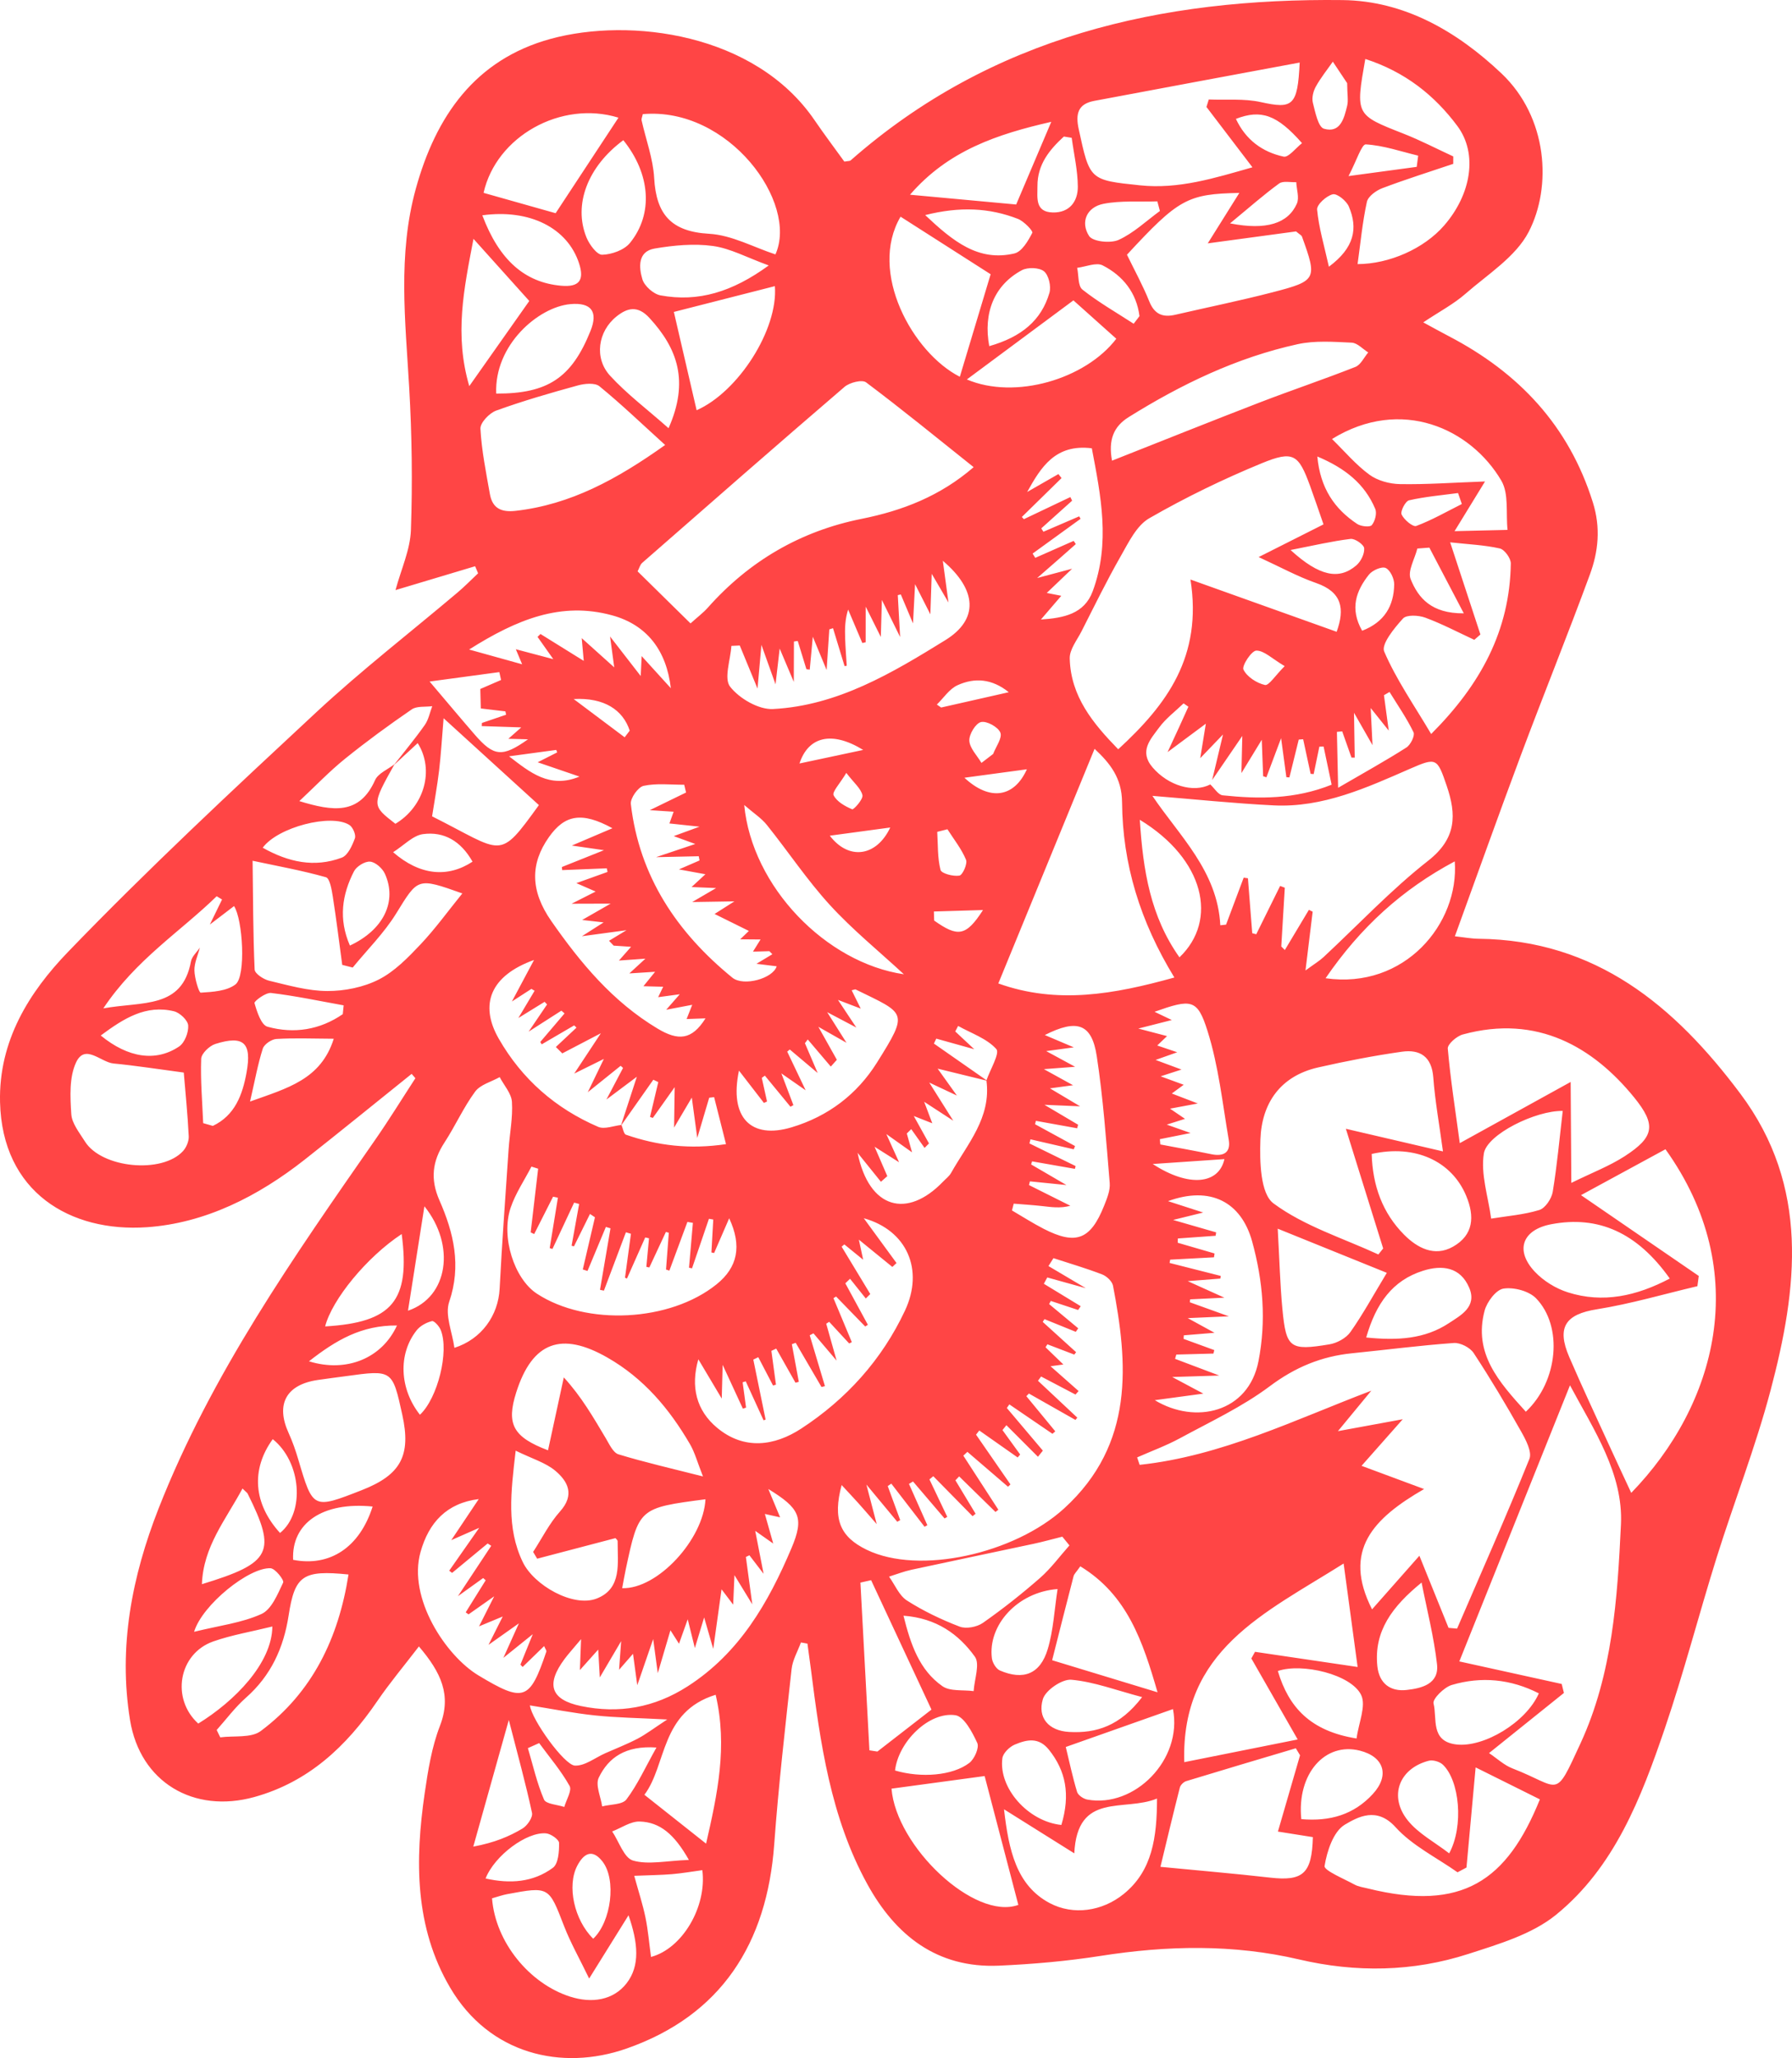 <?xml version="1.0" encoding="utf-8"?>
<!-- Generator: Adobe Illustrator 17.0.0, SVG Export Plug-In . SVG Version: 6.00 Build 0)  -->
<!DOCTYPE svg PUBLIC "-//W3C//DTD SVG 1.1//EN" "http://www.w3.org/Graphics/SVG/1.1/DTD/svg11.dtd">
<svg version="1.1" id="图层_1" xmlns="http://www.w3.org/2000/svg" xmlns:xlink="http://www.w3.org/1999/xlink" x="0px" y="0px"
	 width="218.434px" height="250.773px" viewBox="0 0 218.434 250.773" enable-background="new 0 0 218.434 250.773"
	 xml:space="preserve">
<path fill="#FF4545" d="M50.177,130.849c-4.345,3.487-8.666,7.005-13.042,10.452c-5.668,4.464-12.125,7.742-19.228,8.233
	c-9.334,0.646-17.644-4.261-17.902-15.245c-0.175-7.482,3.558-13.396,8.277-18.291c9.722-10.085,19.992-19.655,30.259-29.199
	c5.519-5.13,11.502-9.759,17.263-14.63c0.86-0.728,1.65-1.54,2.473-2.314c-0.121-0.287-0.242-0.573-0.361-0.86
	c-3.193,0.956-6.386,1.913-9.706,2.907c0.685-2.541,1.793-4.911,1.878-7.318c0.201-5.775,0.123-11.578-0.209-17.349
	c-0.467-8.115-1.412-16.205,0.804-24.231c2.443-8.851,7.23-15.749,16.438-18.268C76.79,2.09,92.046,4.033,99.29,14.645
	c1.187,1.738,2.457,3.418,3.63,5.046c0.416-0.077,0.656-0.048,0.776-0.154C120.881,4.432,141.547-0.248,163.657,0.01
	c7.497,0.087,13.915,3.787,19.354,8.929c5.66,5.352,6.18,13.809,3.329,19.311c-1.577,3.044-4.999,5.176-7.727,7.563
	c-1.416,1.239-3.129,2.136-5.128,3.467c1.334,0.722,2.227,1.221,3.133,1.693c8.515,4.44,14.619,10.9,17.545,20.251
	c0.966,3.09,0.67,5.968-0.367,8.789c-2.7,7.345-5.638,14.602-8.383,21.931c-2.707,7.229-5.294,14.505-8.072,22.142
	c1.107,0.119,2.007,0.292,2.909,0.302c14.271,0.155,23.865,8.153,31.894,18.882c8.473,11.324,6.972,23.699,3.683,36.123
	c-1.828,6.907-4.451,13.601-6.59,20.429c-2.166,6.917-3.979,13.952-6.313,20.809c-2.873,8.434-6.12,16.888-13.257,22.686
	c-2.93,2.38-6.976,3.567-10.686,4.767c-6.757,2.183-13.69,2.294-20.624,0.672c-8.034-1.879-16.081-1.705-24.189-0.435
	c-4.1,0.642-8.261,1.009-12.408,1.191c-7.537,0.331-12.608-3.685-16.048-9.95c-4.472-8.144-5.725-17.189-6.876-26.233
	c-0.131-1.02-0.275-2.039-0.414-3.057c-0.264-0.047-0.527-0.095-0.792-0.142c-0.393,1.08-1.018,2.134-1.14,3.244
	c-0.778,7.107-1.597,14.216-2.117,21.345c-0.877,12.085-6.458,20.87-18.031,24.904c-7.855,2.739-16.689,0.704-21.471-7.429
	c-4.339-7.376-4.294-15.532-3.101-23.711c0.403-2.768,0.856-5.605,1.857-8.191c1.445-3.739,0.139-6.507-2.565-9.675
	c-1.769,2.309-3.536,4.411-5.078,6.667c-3.761,5.507-8.382,9.852-14.988,11.681c-7.385,2.046-13.909-1.799-15.143-9.367
	c-1.451-8.895,0.224-17.509,3.485-25.81c6.425-16.356,16.451-30.611,26.396-44.909c1.705-2.451,3.271-4.998,4.9-7.501
	C50.48,131.202,50.328,131.025,50.177,130.849z M25.578,112.655c0.496-1.018,0.992-2.036,1.488-3.054
	c-0.217-0.132-0.436-0.264-0.654-0.396c-4.438,4.326-9.832,7.695-13.818,13.664c4.828-0.873,9.598,0.092,10.682-5.716
	c0.114-0.609,0.713-1.128,1.087-1.688c-0.241,0.931-0.686,1.865-0.665,2.79c0.022,0.95,0.552,2.713,0.77,2.699
	c1.452-0.092,3.173-0.185,4.241-1.01c1.292-0.999,0.893-7.893-0.18-9.54C27.543,111.155,26.56,111.905,25.578,112.655z
	 M147.754,95.047c0.398-1.671,0.797-3.343,1.323-5.553c-1.096,1.14-1.758,1.829-2.776,2.89c0.264-1.625,0.434-2.661,0.684-4.203
	c-1.657,1.231-2.831,2.102-4.663,3.462c0.721-1.558,1.084-2.336,1.441-3.116c0.368-0.804,0.73-1.61,1.095-2.416
	c-0.195-0.134-0.391-0.269-0.587-0.405c-1.004,0.97-2.16,1.828-2.975,2.938c-1.036,1.414-2.492,2.887-0.805,4.86
	c1.883,2.202,4.958,3.151,7.036,2.079c0.503,0.46,0.969,1.269,1.513,1.325c4.407,0.461,8.801,0.501,13.279-1.296
	c-0.338-1.606-0.659-3.127-0.98-4.648c-0.172,0.005-0.345,0.01-0.517,0.014c-0.231,1.114-0.462,2.227-0.692,3.34
	c-0.124-0.008-0.249-0.016-0.372-0.025c-0.304-1.406-0.607-2.812-0.911-4.219c-0.179,0.014-0.357,0.027-0.537,0.041
	c-0.378,1.537-0.759,3.073-1.138,4.608c-0.123-0.007-0.247-0.014-0.37-0.021c-0.179-1.321-0.358-2.643-0.644-4.755
	c-0.8,2.123-1.295,3.444-1.793,4.766c-0.132-0.045-0.265-0.09-0.396-0.135c-0.047-1.231-0.093-2.462-0.167-4.438
	c-1.007,1.65-1.572,2.576-2.479,4.061c0.04-1.7,0.063-2.737,0.106-4.527C149.912,91.897,148.834,93.472,147.754,95.047z
	 M47.988,93.248c1.271-1.629,2.596-3.219,3.786-4.905c0.463-0.654,0.62-1.525,0.915-2.297c-0.844,0.116-1.873-0.038-2.502,0.393
	c-2.787,1.909-5.52,3.908-8.149,6.029c-1.875,1.513-3.55,3.273-5.551,5.145c4.101,1.252,7.327,1.707,9.23-2.552
	c0.373-0.836,1.562-1.308,2.374-1.948c-2.797,5.012-2.797,5.012,0.106,7.264c3.493-2.087,4.799-6.53,2.719-9.832
	C49.92,91.463,48.954,92.355,47.988,93.248z M120.336,131.69c-1.868-0.456-3.733-0.913-6.042-1.477
	c0.883,1.234,1.445,2.02,2.344,3.276c-1.312-0.617-2.038-0.957-3.371-1.584c1.08,1.715,1.799,2.857,2.93,4.652
	c-1.468-0.955-2.256-1.468-3.548-2.308c0.446,1.18,0.688,1.819,0.991,2.621c-0.765-0.301-1.295-0.511-2.257-0.889
	c0.785,1.415,1.319,2.379,1.855,3.344c-0.18,0.182-0.359,0.363-0.539,0.545c-0.541-0.763-1.083-1.524-1.625-2.287
	c-0.18,0.176-0.359,0.353-0.539,0.53c0.188,0.679,0.377,1.357,0.637,2.295c-1.014-0.719-1.768-1.255-3.135-2.226
	c0.675,1.492,1.046,2.312,1.555,3.438c-1.063-0.674-1.765-1.118-2.987-1.891c0.679,1.566,1.116,2.573,1.552,3.581
	c-0.259,0.229-0.518,0.459-0.777,0.688c-0.949-1.177-1.898-2.355-2.847-3.532c1.398,6.854,6.04,8.069,10.416,3.519
	c0.336-0.349,0.751-0.655,0.981-1.064c1.994-3.542,4.919-6.735,4.309-11.275c0.452-1.316,1.662-3.312,1.209-3.818
	c-1.158-1.293-3.057-1.923-4.658-2.818c-0.118,0.224-0.234,0.448-0.351,0.671c0.621,0.58,1.242,1.16,2.318,2.167
	c-1.987-0.555-3.31-0.924-4.633-1.294c-0.094,0.202-0.189,0.403-0.284,0.604C116.005,128.669,118.171,130.18,120.336,131.69z
	 M75.753,137.072c0.179,0.411,0.265,1.093,0.552,1.192c3.841,1.329,7.769,1.808,12.191,1.146c-0.527-2.083-0.988-3.904-1.449-5.725
	c-0.2,0.022-0.4,0.045-0.599,0.068c-0.426,1.436-0.853,2.873-1.456,4.904c-0.256-1.895-0.427-3.15-0.666-4.919
	c-0.784,1.33-1.32,2.237-2.159,3.657c0.025-1.807,0.043-2.996,0.071-4.927c-1.18,1.663-1.921,2.706-2.662,3.75
	c-0.114-0.04-0.229-0.081-0.342-0.121c0.335-1.415,0.671-2.83,1.006-4.245c-0.201-0.096-0.402-0.192-0.604-0.289
	c-1.319,1.874-2.637,3.747-3.956,5.62c0.607-1.868,1.217-3.735,1.948-5.983c-1.197,0.896-2.123,1.589-3.708,2.775
	c0.935-1.776,1.479-2.813,2.025-3.85c-0.098-0.086-0.195-0.173-0.291-0.259c-1.12,0.9-2.239,1.799-4.008,3.221
	c0.839-1.735,1.302-2.693,1.962-4.058c-1.321,0.653-2.17,1.073-3.612,1.785c1.197-1.812,2.008-3.04,3.247-4.915
	c-2.029,1.059-3.367,1.756-4.703,2.454c-0.263-0.259-0.524-0.519-0.785-0.778c0.838-0.787,1.678-1.574,2.517-2.361
	c-0.095-0.09-0.19-0.182-0.285-0.271c-1.319,0.769-2.637,1.539-3.955,2.308c-0.059-0.096-0.117-0.192-0.176-0.288
	c0.986-1.159,1.972-2.318,2.959-3.478c-0.128-0.112-0.257-0.225-0.385-0.338c-1.102,0.705-2.202,1.41-3.994,2.557
	c1.051-1.55,1.649-2.432,2.247-3.313c-0.1-0.107-0.198-0.215-0.299-0.322c-0.96,0.592-1.92,1.185-3.202,1.977
	c0.812-1.36,1.398-2.343,1.984-3.325c-0.13-0.075-0.26-0.151-0.391-0.227c-0.592,0.383-1.184,0.765-2.378,1.536
	c1.056-1.981,1.776-3.331,2.699-5.061c-5.305,1.906-6.701,5.406-4.306,9.585c2.835,4.943,6.927,8.512,12.127,10.752
	C73.689,137.635,74.8,137.171,75.753,137.072z M138.611,177.58c0.101,0.302,0.203,0.605,0.305,0.908
	c9.973-1.072,18.894-5.487,28.236-9.035c-1.18,1.43-2.36,2.86-4.067,4.929c2.934-0.539,5.089-0.935,7.902-1.451
	c-1.943,2.196-3.431,3.877-5.022,5.676c2.427,0.901,4.59,1.704,7.622,2.829c-6.186,3.573-9.996,7.461-6.342,14.66
	c1.953-2.21,3.751-4.246,5.77-6.531c1.244,3.078,2.4,5.932,3.554,8.785c0.347,0.031,0.693,0.062,1.04,0.092
	c2.969-6.879,6.012-13.729,8.814-20.675c0.343-0.847-0.428-2.318-0.995-3.323c-1.836-3.252-3.749-6.467-5.802-9.585
	c-0.441-0.67-1.624-1.275-2.415-1.218c-4.143,0.296-8.267,0.837-12.4,1.251c-3.742,0.374-6.951,1.708-10.037,4.02
	c-3.356,2.514-7.249,4.326-10.962,6.342C142.147,176.156,140.349,176.812,138.611,177.58z M145.111,70.616
	c6.512,2.326,12.146,4.339,17.818,6.366c1.023-2.818,0.65-4.851-2.502-5.943c-2.228-0.771-4.321-1.93-7.007-3.16
	c2.96-1.491,5.394-2.717,7.907-3.984c-0.619-1.775-1.105-3.231-1.632-4.673c-1.405-3.852-2.028-4.362-5.882-2.78
	c-4.705,1.933-9.318,4.173-13.726,6.708c-1.549,0.891-2.526,2.956-3.49,4.642c-1.702,2.98-3.21,6.075-4.768,9.137
	c-0.549,1.077-1.462,2.209-1.435,3.298c0.113,4.635,2.84,7.922,5.909,11.072C142.243,85.841,146.585,80.009,145.111,70.616z
	 M181.504,213.61c0.99,0.662,1.836,1.472,2.843,1.862c5.988,2.317,5.079,3.953,8.315-3.065c3.893-8.443,4.492-17.615,4.921-26.653
	c0.293-6.193-3.281-11.488-6.211-16.957c-4.598,11.464-9.056,22.584-13.489,33.643c4.164,0.917,8.321,1.832,12.479,2.747
	c0.09,0.365,0.18,0.729,0.27,1.094C187.679,208.653,184.726,211.024,181.504,213.61z M118.682,56.922
	c-4.486-3.577-8.731-7.046-13.113-10.333c-0.487-0.366-2.005,0.018-2.622,0.547c-8.271,7.095-16.471,14.276-24.672,21.452
	c-0.254,0.223-0.347,0.63-0.556,1.03c2.179,2.142,4.28,4.208,6.452,6.342c0.843-0.762,1.544-1.284,2.113-1.924
	c5.046-5.682,11.301-9.326,18.726-10.813C110.021,62.22,114.608,60.446,118.682,56.922z M156.18,115.326
	c0.145,0.144,0.29,0.288,0.435,0.431c0.978-1.631,1.953-3.264,2.931-4.896c0.152,0.075,0.307,0.151,0.459,0.227
	c-0.266,2.187-0.534,4.374-0.874,7.162c1.132-0.83,1.711-1.172,2.191-1.62c4.241-3.941,8.231-8.2,12.772-11.76
	c3.46-2.713,3.455-5.593,2.246-9.135c-1.146-3.357-1.241-3.472-4.435-2.076c-5.333,2.33-10.655,4.77-16.652,4.475
	c-4.85-0.239-9.688-0.75-14.782-1.16c3.243,4.836,7.946,9.153,8.276,15.771c0.233-0.026,0.467-0.052,0.701-0.079
	c0.716-1.909,1.433-3.818,2.15-5.726c0.172,0.025,0.345,0.051,0.517,0.077c0.174,2.23,0.349,4.461,0.524,6.692
	c0.162,0.043,0.325,0.086,0.489,0.128c0.971-1.963,1.941-3.925,2.911-5.888c0.19,0.072,0.379,0.145,0.569,0.216
	C156.467,110.553,156.324,112.939,156.18,115.326z M124.351,177.228c-0.101,0.121-0.202,0.242-0.303,0.362
	c-1.56-1.095-3.118-2.191-4.678-3.287c-0.132,0.169-0.264,0.337-0.396,0.507c1.398,2.02,2.797,4.042,4.194,6.062
	c-0.099,0.095-0.198,0.188-0.298,0.283c-1.65-1.417-3.3-2.834-4.95-4.25c-0.166,0.154-0.331,0.308-0.496,0.462
	c1.423,2.196,2.845,4.393,4.268,6.589c-0.116,0.092-0.232,0.183-0.348,0.274c-1.476-1.445-2.952-2.89-4.43-4.334
	c-0.152,0.159-0.303,0.318-0.455,0.477c0.82,1.358,1.641,2.716,2.46,4.075c-0.123,0.098-0.246,0.197-0.369,0.295
	c-1.596-1.623-3.192-3.247-4.789-4.871c-0.156,0.129-0.312,0.259-0.468,0.388c0.725,1.523,1.448,3.045,2.173,4.567
	c-0.11,0.065-0.219,0.129-0.329,0.195c-1.282-1.502-2.564-3.005-3.846-4.507c-0.165,0.098-0.329,0.197-0.493,0.295
	c0.747,1.678,1.494,3.356,2.241,5.035c-0.114,0.062-0.228,0.124-0.343,0.185c-1.349-1.75-2.701-3.501-4.05-5.251
	c-0.147,0.097-0.293,0.196-0.438,0.294c0.506,1.383,1.014,2.767,1.521,4.151c-0.119,0.066-0.238,0.133-0.357,0.199
	c-1.075-1.294-2.148-2.588-3.765-4.533c0.498,1.905,0.779,2.983,1.259,4.821c-1.123-1.283-1.681-1.938-2.257-2.576
	c-0.622-0.689-1.26-1.365-2.018-2.184c-1.112,4.138-0.207,6.305,3.059,7.887c6.397,3.1,18.002,0.489,24.068-5.046
	c8.621-7.865,7.755-17.718,5.952-27.126c-0.103-0.536-0.77-1.166-1.319-1.378c-1.947-0.749-3.957-1.335-5.942-1.984
	c-0.202,0.321-0.404,0.642-0.608,0.963c1.303,0.77,2.604,1.54,4.554,2.695c-2.087-0.581-3.393-0.944-4.698-1.307
	c-0.14,0.257-0.279,0.513-0.419,0.77c1.498,0.911,2.996,1.822,4.495,2.733c-0.105,0.154-0.21,0.308-0.316,0.462
	c-1.11-0.368-2.221-0.735-3.332-1.103c-0.066,0.128-0.135,0.255-0.201,0.384c1.182,0.983,2.363,1.967,3.544,2.951
	c-0.098,0.143-0.196,0.286-0.295,0.429c-1.271-0.516-2.545-1.031-3.816-1.547c-0.072,0.112-0.145,0.224-0.217,0.336
	c1.357,1.231,2.715,2.462,4.072,3.693c-0.074,0.097-0.149,0.193-0.225,0.29c-1.093-0.418-2.186-0.835-3.278-1.253
	c-0.074,0.122-0.149,0.243-0.223,0.364c0.67,0.646,1.339,1.293,2.172,2.097c-0.615,0.083-1.003,0.136-1.565,0.212
	c1.194,1.056,2.308,2.04,3.422,3.023c-0.128,0.143-0.255,0.285-0.382,0.427c-1.396-0.732-2.793-1.465-4.19-2.198
	c-0.126,0.173-0.254,0.346-0.381,0.519c1.599,1.497,3.196,2.996,4.796,4.495c-0.077,0.092-0.154,0.184-0.232,0.276
	c-1.889-1.072-3.778-2.143-5.668-3.214c-0.105,0.107-0.209,0.214-0.313,0.321c1.175,1.428,2.353,2.857,3.528,4.285
	c-0.115,0.099-0.231,0.199-0.347,0.298c-1.752-1.195-3.502-2.39-5.253-3.583c-0.102,0.146-0.203,0.294-0.306,0.44
	c1.463,1.731,2.927,3.462,4.391,5.194c-0.198,0.25-0.397,0.5-0.598,0.749c-1.282-1.283-2.563-2.566-3.847-3.849
	c-0.159,0.199-0.318,0.398-0.478,0.597C122.916,175.245,123.633,176.237,124.351,177.228z M203.01,140.034
	c-3.567,1.937-7.003,3.804-10.296,5.592c4.861,3.334,9.608,6.59,14.355,9.846c-0.056,0.416-0.11,0.831-0.166,1.247
	c-4.084,0.962-8.132,2.156-12.263,2.816c-3.787,0.605-4.935,2.162-3.36,5.811c1.605,3.723,3.333,7.393,5.017,11.082
	c0.815,1.789,1.655,3.567,2.541,5.475C209.178,171.251,213.739,155.021,203.01,140.034z M133.422,91.243
	c-3.919,9.55-7.789,18.981-11.732,28.588c7.178,2.572,14.113,1.32,21.458-0.724c-4.194-6.853-6.315-13.855-6.375-21.339
	C136.751,94.765,135.283,92.982,133.422,91.243z M175.889,140.296c-0.444-3.282-0.966-6.135-1.179-9.011
	c-0.19-2.557-1.634-3.448-3.828-3.136c-3.426,0.485-6.834,1.149-10.209,1.915c-4.606,1.046-6.881,4.353-7.036,8.777
	c-0.095,2.659-0.017,6.597,1.592,7.788c3.745,2.773,8.463,4.232,12.786,6.224c0.195-0.244,0.391-0.488,0.586-0.731
	c-1.443-4.631-2.888-9.262-4.548-14.582C168.353,138.541,171.964,139.382,175.889,140.296z M191.535,144.133
	c2.543-1.251,4.653-2.051,6.506-3.251c3.6-2.331,3.891-3.798,1.139-7.179c-4.939-6.064-11.77-10.152-20.884-7.652
	c-0.741,0.203-1.867,1.188-1.82,1.721c0.334,3.792,0.929,7.561,1.464,11.517c4.467-2.464,8.688-4.794,13.515-7.456
	C191.483,136.178,191.504,139.688,191.535,144.133z M158.423,7.622c-8.604,1.602-16.833,3.126-25.059,4.674
	c-1.978,0.373-2.277,1.587-1.876,3.433c1.352,6.215,1.302,6.212,7.489,6.854c4.7,0.488,9.042-0.873,13.688-2.198
	c-2.047-2.686-3.827-5.02-5.606-7.354c0.095-0.303,0.189-0.606,0.284-0.909c2.114,0.085,4.297-0.132,6.33,0.317
	C157.568,13.298,158.177,12.949,158.423,7.622z M81.076,54.221c-2.851-2.586-5.34-4.975-8.004-7.152
	c-0.554-0.453-1.814-0.331-2.646-0.102c-3.346,0.919-6.687,1.884-9.945,3.064c-0.834,0.302-1.958,1.486-1.919,2.208
	c0.144,2.664,0.685,5.31,1.151,7.95c0.308,1.748,1.382,2.258,3.157,2.055C69.527,61.481,75.148,58.438,81.076,54.221z
	 M144.353,214.716c4.49-0.898,8.961-1.792,13.828-2.766c-1.998-3.491-3.824-6.682-5.65-9.872c0.148-0.269,0.299-0.539,0.447-0.808
	c4.027,0.595,8.056,1.19,12.508,1.848c-0.527-3.894-1.062-7.84-1.706-12.607C154.09,196.621,143.952,201.03,144.353,214.716z
	 M85.123,165.626c-0.962,3.351-0.244,6.24,2.29,8.348c3.305,2.749,7.004,2.216,10.244,0.102c5.498-3.587,9.834-8.376,12.653-14.379
	c2.34-4.987,0.245-9.787-5.02-11.257c1.407,1.925,2.699,3.691,3.99,5.457c-0.169,0.159-0.339,0.318-0.508,0.477
	c-1.312-1.069-2.624-2.138-4.082-3.325c0.17,0.795,0.303,1.412,0.525,2.447c-1.034-0.842-1.666-1.355-2.297-1.869
	c-0.109,0.093-0.218,0.186-0.328,0.279c1.164,1.922,2.328,3.846,3.492,5.769c-0.182,0.181-0.364,0.362-0.546,0.544
	c-0.641-0.802-1.282-1.604-1.922-2.406c-0.192,0.185-0.382,0.37-0.574,0.556c0.916,1.685,1.833,3.37,2.749,5.055
	c-0.109,0.069-0.217,0.138-0.326,0.206c-1.183-1.217-2.366-2.434-3.549-3.651c-0.107,0.066-0.214,0.133-0.321,0.199
	c0.746,1.787,1.491,3.573,2.238,5.359c-0.106,0.053-0.214,0.107-0.321,0.161c-0.812-0.88-1.624-1.759-2.438-2.639
	c-0.119,0.077-0.239,0.154-0.359,0.232c0.346,1.231,0.693,2.463,1.266,4.498c-1.303-1.534-2.064-2.43-2.824-3.326
	c-0.151,0.08-0.303,0.158-0.454,0.237c0.618,2.066,1.236,4.131,1.855,6.196c-0.141,0.035-0.28,0.07-0.421,0.105
	c-1.047-1.794-2.096-3.588-3.143-5.382c-0.158,0.057-0.314,0.113-0.47,0.169c0.282,1.528,0.566,3.057,0.85,4.586
	c-0.136,0.034-0.272,0.069-0.408,0.103c-0.782-1.385-1.564-2.771-2.347-4.156c-0.196,0.092-0.393,0.184-0.59,0.276
	c0.186,1.373,0.372,2.747,0.558,4.12c-0.118,0.035-0.237,0.07-0.354,0.105c-0.6-1.15-1.201-2.301-1.801-3.452
	c-0.201,0.098-0.403,0.196-0.605,0.293c0.499,2.436,0.999,4.872,1.499,7.308c-0.083,0.029-0.166,0.059-0.249,0.088
	c-0.725-1.583-1.449-3.166-2.173-4.749c-0.126,0.039-0.253,0.079-0.378,0.118c0.139,1.028,0.278,2.056,0.417,3.084
	c-0.129,0.044-0.258,0.087-0.388,0.13c-0.705-1.528-1.412-3.057-2.466-5.34c-0.047,1.773-0.069,2.61-0.11,4.113
	C86.775,168.4,85.949,167.013,85.123,165.626z M72.521,148.324c-0.202-0.135-0.403-0.271-0.605-0.405
	c-0.651,1.316-1.303,2.631-1.955,3.947c-0.095-0.026-0.191-0.052-0.288-0.078c0.308-1.695,0.614-3.39,0.921-5.085
	c-0.203-0.056-0.407-0.112-0.611-0.167c-0.88,1.883-1.761,3.765-2.642,5.648c-0.112-0.035-0.224-0.069-0.336-0.104
	c0.334-2.047,0.667-4.095,1.001-6.143c-0.196-0.041-0.393-0.081-0.59-0.122c-0.768,1.519-1.535,3.036-2.303,4.554
	c-0.142-0.069-0.283-0.138-0.426-0.207c0.303-2.586,0.606-5.172,0.909-7.758c-0.272-0.085-0.544-0.17-0.816-0.256
	c-0.86,1.665-1.941,3.255-2.535,5.01c-1.212,3.586,0.453,8.673,3.187,10.466c6.039,3.961,16.232,3.438,21.906-1.126
	c2.576-2.071,3.124-4.67,1.546-8.052c-0.656,1.512-1.247,2.873-1.838,4.234c-0.11-0.023-0.218-0.047-0.328-0.071
	c0.075-1.337,0.15-2.674,0.225-4.01c-0.176-0.031-0.353-0.061-0.529-0.091c-0.688,2.014-1.375,4.027-2.062,6.042
	c-0.122-0.028-0.244-0.056-0.366-0.083c0.158-1.822,0.316-3.644,0.474-5.465c-0.224-0.038-0.446-0.075-0.669-0.113
	c-0.733,1.979-1.465,3.957-2.199,5.934c-0.135-0.044-0.272-0.089-0.409-0.135c0.114-1.492,0.229-2.986,0.342-4.479
	c-0.119-0.032-0.238-0.064-0.357-0.096c-0.672,1.441-1.344,2.883-2.016,4.324c-0.122-0.024-0.244-0.049-0.367-0.075
	c0.109-1.16,0.217-2.319,0.326-3.479c-0.155-0.034-0.309-0.068-0.464-0.102c-0.742,1.669-1.482,3.339-2.224,5.008
	c-0.08-0.033-0.16-0.067-0.24-0.102c0.242-1.784,0.483-3.568,0.725-5.352c-0.205-0.061-0.41-0.123-0.614-0.184
	c-0.894,2.371-1.788,4.742-2.681,7.112c-0.159-0.033-0.318-0.067-0.477-0.1c0.426-2.497,0.854-4.995,1.28-7.493
	c-0.187-0.057-0.375-0.113-0.563-0.17c-0.748,1.788-1.494,3.576-2.24,5.364c-0.192-0.062-0.382-0.123-0.574-0.184
	C71.535,152.564,72.027,150.444,72.521,148.324z M30.79,104.881c0.06,4.654,0.057,8.961,0.25,13.259
	c0.022,0.493,1.079,1.194,1.761,1.357c2.339,0.558,4.725,1.251,7.094,1.257c2.108,0.006,4.408-0.455,6.274-1.401
	c1.922-0.975,3.555-2.658,5.072-4.261c1.808-1.91,3.357-4.063,5.115-6.229c-5.529-1.969-5.389-1.882-8.075,2.46
	c-1.469,2.373-3.507,4.393-5.288,6.571c-0.426-0.109-0.852-0.218-1.278-0.326c-0.375-2.77-0.713-5.546-1.147-8.307
	c-0.132-0.844-0.365-2.237-0.838-2.371C36.806,106.064,33.798,105.523,30.79,104.881z M155.77,223.173
	c0.961-3.308,1.829-6.301,2.698-9.294c-0.172-0.285-0.343-0.571-0.515-0.856c-4.456,1.328-8.917,2.645-13.364,4.005
	c-0.316,0.097-0.694,0.471-0.775,0.786c-0.862,3.393-1.673,6.803-2.363,9.655c4.641,0.451,8.998,0.817,13.342,1.312
	c4.034,0.461,5.123-0.466,5.237-4.932C158.758,223.647,157.459,223.44,155.77,223.173z M55.39,164.23
	c3.322-1.058,5.344-3.958,5.512-7.196c0.294-5.67,0.709-11.333,1.094-16.998c0.132-1.928,0.528-3.864,0.406-5.77
	c-0.065-1.035-0.968-2.016-1.493-3.022c-1.021,0.574-2.363,0.911-2.995,1.77c-1.424,1.932-2.414,4.176-3.731,6.193
	c-1.493,2.287-1.752,4.475-0.614,7.063c1.732,3.932,2.694,7.94,1.184,12.359C54.209,160.223,55.13,162.318,55.39,164.23z
	 M137.369,31.037c0.916,1.886,1.938,3.739,2.721,5.688c0.637,1.583,1.649,1.98,3.179,1.626c3.95-0.913,7.929-1.721,11.852-2.737
	c5.397-1.398,5.457-1.605,3.579-6.793c-0.055-0.154-0.278-0.249-0.72-0.624c-3.204,0.434-6.675,0.903-10.762,1.456
	c1.487-2.374,2.591-4.138,3.85-6.146C144.732,23.63,143.654,24.246,137.369,31.037z M148.241,150.162
	c-0.021,0.138-0.043,0.277-0.063,0.414c-1.534,0.11-3.069,0.22-4.604,0.329c-0.006,0.174-0.011,0.349-0.016,0.522
	c1.496,0.435,2.992,0.869,4.488,1.304c-0.022,0.156-0.046,0.312-0.068,0.469c-1.781,0.096-3.562,0.191-5.343,0.286
	c-0.023,0.133-0.048,0.267-0.07,0.4c2.078,0.527,4.155,1.054,6.233,1.582c-0.015,0.108-0.028,0.217-0.042,0.325
	c-1.118,0.087-2.236,0.175-3.978,0.311c1.68,0.759,2.814,1.27,4.466,2.016c-1.788,0.087-2.979,0.144-4.169,0.202
	c-0.015,0.119-0.029,0.238-0.044,0.356c1.327,0.478,2.654,0.955,4.762,1.713c-2.022,0.088-3.214,0.14-5.015,0.218
	c1.289,0.706,2.054,1.124,3.265,1.787c-1.622,0.134-2.682,0.223-3.742,0.311c-0.011,0.144-0.02,0.288-0.03,0.432
	c1.25,0.456,2.497,0.911,3.745,1.367c-0.034,0.141-0.068,0.282-0.104,0.423c-1.51,0.04-3.02,0.081-4.528,0.121
	c-0.05,0.174-0.1,0.35-0.149,0.523c1.55,0.586,3.102,1.17,5.388,2.033c-2.214,0.069-3.657,0.114-5.739,0.179
	c1.446,0.771,2.287,1.219,3.796,2.024c-2.404,0.325-4.036,0.546-5.917,0.8c4.947,2.995,11.416,1.509,12.637-4.743
	c0.965-4.946,0.559-9.76-0.769-14.589c-1.329-4.834-5.111-6.802-10.255-4.92c1.402,0.454,2.624,0.849,4.284,1.386
	c-1.327,0.327-2.157,0.532-3.665,0.905C145.22,149.29,146.731,149.726,148.241,150.162z M178.755,227.555
	c-0.363,0.194-0.728,0.388-1.091,0.58c-2.558-1.803-5.516-3.242-7.562-5.505c-2.271-2.508-4.56-1.257-6.173-0.3
	c-1.394,0.826-2.174,3.214-2.472,5.034c-0.091,0.547,2.328,1.543,3.639,2.26c0.495,0.271,1.101,0.348,1.662,0.488
	c11.479,2.84,16.932-0.93,20.944-10.863c-2.55-1.269-5.13-2.553-7.832-3.896C179.465,219.792,179.111,223.674,178.755,227.555z
	 M103.213,81.122c-0.088,0.014-0.177,0.028-0.266,0.042c-0.469-1.541-0.938-3.08-1.408-4.62c-0.15,0.048-0.301,0.095-0.451,0.143
	c-0.098,1.464-0.194,2.928-0.329,4.956c-0.622-1.5-1.012-2.439-1.684-4.06c-0.169,1.833-0.271,2.921-0.373,4.009
	c-0.135-0.017-0.271-0.033-0.406-0.049c-0.352-1.146-0.704-2.292-1.055-3.438c-0.155,0.02-0.31,0.04-0.465,0.06
	c-0.005,1.344-0.009,2.689-0.017,4.925c-0.731-1.725-1.12-2.645-1.722-4.065c-0.181,1.559-0.304,2.632-0.504,4.361
	c-0.643-1.795-1.055-2.95-1.721-4.81c-0.18,2.011-0.291,3.258-0.476,5.323c-0.946-2.293-1.555-3.77-2.164-5.246
	c-0.34,0.017-0.681,0.032-1.02,0.048c-0.109,1.703-0.94,3.972-0.155,4.973c1.128,1.44,3.479,2.811,5.232,2.72
	c7.867-0.408,14.528-4.394,21.004-8.395c4.093-2.528,3.87-6.12-0.309-9.669c0.224,1.646,0.402,2.97,0.689,5.084
	c-0.862-1.476-1.284-2.199-2.043-3.497c-0.064,1.875-0.105,3.113-0.167,4.936c-0.691-1.362-1.105-2.18-1.864-3.675
	c-0.097,1.871-0.155,2.969-0.249,4.782c-0.704-1.669-1.096-2.598-1.487-3.527c-0.123,0.028-0.246,0.056-0.369,0.084
	c0.079,1.427,0.159,2.854,0.284,5.103c-0.88-1.789-1.381-2.807-2.223-4.519c-0.056,1.941-0.087,3.026-0.129,4.512
	c-0.641-1.285-1.081-2.168-1.843-3.696c-0.002,1.96-0.002,3.151-0.004,4.342c-0.137,0.03-0.273,0.061-0.408,0.09
	c-0.577-1.359-1.154-2.718-1.73-4.077c-0.384,1.208-0.403,2.347-0.365,3.483C103.054,78.879,103.146,80,103.213,81.122z
	 M166.422,7.186c-1.207,6.837-1.193,6.802,4.655,9.099c2.067,0.812,4.048,1.844,6.067,2.775c-0.001,0.301-0.002,0.604-0.003,0.905
	c-2.887,0.974-5.799,1.886-8.647,2.965c-0.753,0.285-1.732,0.995-1.88,1.669c-0.543,2.498-0.782,5.062-1.133,7.581
	c3.849-0.011,8.092-1.873,10.553-4.708c3.308-3.81,4.123-8.746,1.608-12.122C174.844,11.592,171.241,8.741,166.422,7.186z
	 M42.173,167.68c-1.147,0.155-2.294,0.301-3.439,0.468c-3.849,0.562-5.148,2.952-3.561,6.442c0.478,1.047,0.861,2.146,1.188,3.253
	c1.789,6.055,1.778,6.059,7.732,3.731c4.771-1.864,6.038-4.216,4.945-9.183C47.831,166.899,47.831,166.899,42.173,167.68z
	 M70.829,199.726c-1.041,1.245-1.558,1.805-2.011,2.415c-2.301,3.091-1.704,4.966,1.994,5.736c4.621,0.961,8.941,0.206,12.996-2.394
	c6.334-4.061,9.858-10.215,12.665-16.835c1.598-3.769,0.985-4.874-2.82-7.217c0.543,1.299,0.967,2.32,1.438,3.453
	c-0.692-0.154-1.17-0.26-1.859-0.413c0.362,1.277,0.654,2.312,1.021,3.607c-0.789-0.554-1.286-0.904-2.195-1.544
	c0.36,1.849,0.629,3.23,1.02,5.231c-0.824-1.076-1.276-1.667-1.729-2.258c-0.143,0.068-0.287,0.136-0.431,0.203
	c0.233,1.72,0.465,3.439,0.781,5.774c-0.847-1.386-1.346-2.202-2.174-3.558c-0.069,1.588-0.106,2.461-0.155,3.596
	c-0.481-0.633-0.745-0.982-1.417-1.868c-0.365,2.623-0.649,4.663-1.013,7.263c-0.407-1.412-0.659-2.282-1.109-3.839
	c-0.49,1.615-0.77,2.536-1.132,3.731c-0.293-1.18-0.505-2.033-0.87-3.506c-0.489,1.372-0.748,2.101-1.062,2.98
	c-0.382-0.599-0.603-0.945-1.044-1.637c-0.524,1.778-0.927,3.14-1.543,5.223c-0.221-1.642-0.343-2.547-0.561-4.154
	c-0.774,2.247-1.304,3.784-1.939,5.628c-0.198-1.464-0.342-2.526-0.519-3.832c-0.64,0.732-1.071,1.227-1.699,1.947
	c0.084-1.162,0.137-1.896,0.253-3.489c-1.062,1.805-1.693,2.878-2.603,4.423c-0.078-1.369-0.124-2.185-0.192-3.394
	c-0.82,0.916-1.389,1.551-2.233,2.494C70.737,202.187,70.767,201.362,70.829,199.726z M78.351,13.908
	c-0.079,0.377-0.185,0.577-0.147,0.745c0.525,2.352,1.404,4.679,1.537,7.049c0.247,4.414,2.062,6.523,6.699,6.784
	c2.746,0.155,5.417,1.641,8.081,2.513C97.351,24.709,88.828,12.982,78.351,13.908z M85.689,179.901
	c-0.684-1.729-0.994-2.923-1.593-3.948c-2.51-4.3-5.625-8.003-10.057-10.537c-5.605-3.207-9.153-1.925-11.114,4.243
	c-1.225,3.853-0.409,5.436,3.875,7.057c0.646-2.984,1.286-5.934,1.924-8.884c2.167,2.36,3.622,4.914,5.129,7.437
	c0.426,0.715,0.884,1.738,1.535,1.937C78.567,178.177,81.815,178.915,85.689,179.901z M180.454,77.312
	c-0.249,0.217-0.498,0.434-0.747,0.65c-1.984-0.919-3.928-1.947-5.972-2.701c-0.819-0.302-2.279-0.379-2.719,0.104
	c-1.054,1.156-2.672,3.134-2.292,4.02c1.457,3.392,3.613,6.484,5.726,10.053c6.027-6.025,9.591-12.609,9.708-20.781
	c0.01-0.629-0.766-1.699-1.342-1.829c-1.879-0.421-3.833-0.501-6.05-0.745C178.127,70.23,179.291,73.771,180.454,77.312z
	 M131.413,137.045c-0.038,0.145-0.075,0.289-0.112,0.433c-1.678-0.303-3.356-0.604-5.034-0.907
	c-0.032,0.138-0.065,0.277-0.098,0.415c1.624,0.886,3.25,1.772,4.873,2.658c-0.052,0.131-0.105,0.263-0.157,0.395
	c-1.759-0.405-3.519-0.811-5.278-1.216c-0.041,0.167-0.082,0.335-0.124,0.502c1.875,0.919,3.753,1.837,5.627,2.756
	c-0.027,0.114-0.058,0.228-0.087,0.341c-1.738-0.305-3.478-0.609-5.219-0.913c-0.038,0.125-0.076,0.251-0.115,0.376
	c1.255,0.732,2.51,1.463,4.305,2.51c-1.921-0.194-3.187-0.322-4.454-0.45c-0.039,0.151-0.078,0.302-0.115,0.453
	c1.681,0.84,3.361,1.681,5.043,2.521c-1.236,0.339-2.338,0.159-3.448,0.036c-1.147-0.128-2.301-0.197-3.453-0.293
	c-0.072,0.275-0.144,0.552-0.214,0.828c1.29,0.751,2.547,1.564,3.874,2.243c3.921,2.006,5.699,1.327,7.351-2.804
	c0.352-0.884,0.765-1.875,0.689-2.778c-0.43-5.165-0.798-10.35-1.581-15.467c-0.607-3.958-2.395-4.56-6.33-2.567
	c1.083,0.46,2.083,0.884,3.531,1.5c-1.299,0.176-2.084,0.282-3.363,0.456c1.33,0.721,2.224,1.206,3.524,1.911
	c-1.423,0.107-2.371,0.18-3.807,0.288c1.407,0.776,2.336,1.288,3.555,1.96c-1.101,0.149-1.781,0.241-2.815,0.381
	c1.259,0.749,2.191,1.303,3.677,2.188c-1.627-0.069-2.591-0.11-4.349-0.184C129.142,135.702,130.277,136.374,131.413,137.045z
	 M135.549,56.131c6.229-2.458,12.11-4.821,18.028-7.101c3.862-1.488,7.79-2.803,11.64-4.323c0.651-0.257,1.048-1.158,1.562-1.762
	c-0.671-0.418-1.326-1.161-2.016-1.193c-2.193-0.1-4.476-0.276-6.589,0.187c-7.417,1.625-14.178,4.884-20.596,8.885
	C135.742,51.97,135.078,53.596,135.549,56.131z M130.949,225.826c-3.145-1.97-5.595-3.505-8.566-5.367
	c0.575,4.967,1.496,9.268,5.566,11.428c2.854,1.514,6.387,1.023,9.022-1.108c3.49-2.824,4.055-6.893,4.062-11.629
	C137.014,220.809,131.323,218.259,130.949,225.826z M22.401,130.689c-3.102-0.411-5.825-0.843-8.565-1.105
	c-1.552-0.148-3.467-2.457-4.558-0.14c-0.852,1.81-0.724,4.204-0.588,6.309c0.073,1.145,1.002,2.272,1.663,3.334
	c2.026,3.248,9.393,3.976,11.959,1.166c0.41-0.451,0.723-1.207,0.693-1.802C22.874,135.778,22.602,133.113,22.401,130.689z
	 M74.651,100.919c-3.739-2.046-5.816-1.647-7.744,1.087c-2.274,3.225-2.294,6.517,0.303,10.237
	c3.548,5.083,7.456,9.796,12.93,13.081c2.534,1.521,4.184,1.42,5.857-1.24c-0.841,0.031-1.529,0.055-2.303,0.083
	c0.23-0.582,0.414-1.047,0.685-1.734c-1.18,0.225-2.097,0.399-3.172,0.604c0.542-0.619,0.966-1.104,1.652-1.889
	c-1.168,0.159-1.858,0.252-2.633,0.357c0.229-0.477,0.389-0.807,0.611-1.272c-0.83-0.023-1.547-0.041-2.407-0.065
	c0.497-0.615,0.872-1.076,1.425-1.759c-1.172,0.075-1.999,0.127-3.142,0.201c0.705-0.647,1.165-1.069,1.956-1.797
	c-1.275,0.091-2.104,0.149-3.222,0.228c0.56-0.636,0.953-1.081,1.48-1.677c-0.885-0.058-1.505-0.1-2.125-0.141
	c-0.188-0.198-0.377-0.395-0.564-0.592c0.487-0.295,0.975-0.59,2.129-1.288c-2.206,0.298-3.565,0.483-5.434,0.735
	c1.133-0.722,1.782-1.135,2.646-1.686c-0.944-0.106-1.532-0.173-2.621-0.295c1.25-0.716,2.03-1.163,3.477-1.992
	c-1.943,0.006-3.126,0.01-4.762,0.014c1.191-0.604,1.989-1.008,2.932-1.486c-0.846-0.369-1.45-0.633-2.349-1.025
	c1.533-0.552,2.666-0.958,3.799-1.366c-0.031-0.146-0.062-0.293-0.093-0.439c-1.812,0.073-3.626,0.146-5.438,0.218
	c-0.012-0.126-0.022-0.252-0.033-0.378c1.463-0.585,2.926-1.17,5.131-2.051c-1.705-0.245-2.604-0.375-3.921-0.564
	C71.434,102.29,72.796,101.709,74.651,100.919z M63.703,203.118c-0.088-0.097-0.175-0.193-0.265-0.29
	c0.402-0.987,0.803-1.974,1.506-3.707c-1.435,1.154-2.202,1.771-3.586,2.884c0.765-1.699,1.2-2.663,1.893-4.206
	c-1.392,0.986-2.211,1.566-3.705,2.623c0.791-1.577,1.211-2.413,1.734-3.454c-1.002,0.416-1.698,0.705-2.887,1.198
	c0.685-1.358,1.089-2.158,1.846-3.658c-1.482,1.042-2.305,1.622-3.127,2.2c-0.116-0.083-0.23-0.165-0.346-0.247
	c0.812-1.302,1.624-2.605,2.436-3.907c-0.102-0.091-0.204-0.182-0.305-0.274c-0.817,0.587-1.633,1.173-3.08,2.212
	c1.658-2.507,2.859-4.323,4.062-6.139c-0.146-0.094-0.292-0.188-0.438-0.283c-1.444,1.195-2.89,2.389-4.334,3.584
	c-0.118-0.09-0.234-0.18-0.35-0.269c1.092-1.561,2.183-3.12,3.656-5.224c-1.364,0.602-2.063,0.91-3.407,1.503
	c1.346-2.012,2.28-3.407,3.35-5.005c-3.888,0.482-6.082,2.838-7.096,6.452c-1.574,5.611,3.078,12.639,7.064,15.036
	c5.528,3.324,6.253,3.08,8.271-2.902c0.043-0.128-0.125-0.329-0.27-0.673C65.422,201.45,64.563,202.284,63.703,203.118z
	 M108.671,217.944c0.57,7.061,10.128,16.1,15.459,14.163c-1.36-5.197-2.71-10.355-4.109-15.699
	C116.393,216.899,112.532,217.421,108.671,217.944z M177.303,64.721c2.659-0.063,4.559-0.108,6.458-0.154
	c-0.216-2.021,0.181-4.404-0.758-6.002c-3.712-6.317-12.183-10.275-20.64-5.073c1.533,1.5,2.895,3.126,4.556,4.345
	c0.999,0.732,2.458,1.127,3.72,1.15c3.205,0.059,6.414-0.177,10.376-0.322C179.646,60.899,178.758,62.345,177.303,64.721z
	 M116.998,45.909c1.312-4.367,2.554-8.496,3.755-12.492c-3.754-2.398-7.367-4.707-10.979-7.014
	C105.818,33.127,111.234,42.982,116.998,45.909z M91.283,113.433c-1.373-0.68-2.728-1.351-4.18-2.069
	c0.748-0.476,1.308-0.831,2.415-1.535c-2.054,0.032-3.399,0.054-5.14,0.081c1.101-0.643,1.781-1.041,2.911-1.701
	c-1.299-0.054-2.04-0.085-2.994-0.125c0.605-0.559,1.056-0.975,1.688-1.559c-1.161-0.212-2.048-0.375-3.226-0.591
	c1.059-0.459,1.786-0.775,2.513-1.09c-0.033-0.171-0.066-0.342-0.099-0.513c-1.441,0.031-2.884,0.062-5.201,0.112
	c2-0.672,3.165-1.063,4.781-1.606c-0.997-0.363-1.652-0.603-2.628-0.958c1.045-0.381,1.752-0.64,3.148-1.151
	c-1.713-0.183-2.654-0.284-3.673-0.393c0.171-0.477,0.334-0.927,0.514-1.428c-0.897-0.059-1.594-0.104-2.906-0.19
	c1.863-0.907,3.142-1.528,4.42-2.151c-0.075-0.316-0.149-0.632-0.224-0.949c-1.657,0.01-3.362-0.204-4.948,0.136
	c-0.674,0.146-1.641,1.514-1.558,2.219c1.031,8.827,5.627,15.656,12.374,21.154c1.348,1.098,4.936,0.121,5.404-1.386
	c-0.599-0.074-1.171-0.144-2.468-0.303c0.975-0.586,1.459-0.877,1.942-1.168c-0.122-0.123-0.246-0.247-0.369-0.371
	c-0.635,0.018-1.27,0.037-1.998,0.058c0.312-0.5,0.549-0.882,0.923-1.482c-0.878-0.007-1.588-0.014-2.479-0.021
	C90.695,114,91.011,113.695,91.283,113.433z M103.182,127.06c-1.348-0.765-2.079-1.181-3.429-1.946
	c0.997,1.776,1.627,2.898,2.256,4.02c-0.247,0.275-0.493,0.55-0.741,0.826c-0.936-1.102-1.873-2.204-2.809-3.305
	c-0.115,0.153-0.229,0.306-0.344,0.458c0.411,0.96,0.822,1.92,1.556,3.633c-1.584-1.336-2.493-2.103-3.402-2.869
	c-0.103,0.087-0.209,0.175-0.312,0.262c0.641,1.344,1.282,2.687,2.248,4.712c-1.233-0.858-1.847-1.285-2.962-2.061
	c0.632,1.666,1.049,2.766,1.466,3.867c-0.12,0.066-0.237,0.131-0.357,0.197c-1.039-1.263-2.078-2.525-3.118-3.789
	c-0.125,0.09-0.251,0.181-0.377,0.27c0.214,0.962,0.427,1.922,0.639,2.883c-0.126,0.057-0.252,0.113-0.378,0.17
	c-0.957-1.238-1.914-2.476-3.042-3.936c-1.207,5.754,1.478,8.389,6.414,6.91c4.469-1.338,7.985-4.027,10.405-7.885
	c3.927-6.262,3.511-5.915-2.599-8.915c-0.062-0.031-0.172,0.033-0.482,0.103c0.347,0.701,0.67,1.355,1.105,2.233
	c-0.97-0.372-1.605-0.615-2.777-1.064c0.895,1.348,1.427,2.148,2.238,3.368c-1.327-0.699-2.129-1.122-3.552-1.872
	C101.741,124.775,102.273,125.621,103.182,127.06z M59.976,231.305c0.413,5.357,4.562,10.381,9.485,11.971
	c2.696,0.87,5.304,0.437,6.901-1.598c1.688-2.151,1.412-4.966,0.251-8.305c-1.748,2.806-3.121,5.011-4.799,7.707
	c-1.186-2.452-2.276-4.371-3.063-6.405c-1.859-4.807-1.802-4.834-6.956-3.873C61.242,230.906,60.703,231.101,59.976,231.305z
	 M155.747,149.713c0.219,3.89,0.29,6.844,0.569,9.778c0.455,4.777,0.905,5.118,5.729,4.315c0.928-0.154,2.035-0.752,2.561-1.498
	c1.534-2.176,2.814-4.53,4.439-7.217C164.748,153.355,160.693,151.714,155.747,149.713z M203.536,155.788
	c-3.971-5.604-8.715-7.715-14.464-6.615c-3.489,0.667-4.443,3.159-2.002,5.767c1.058,1.131,2.568,2.061,4.047,2.53
	C195.382,158.823,199.461,157.932,203.536,155.788z M42.482,191.848c-5.562-0.562-6.547,0.106-7.299,4.987
	c-0.608,3.948-2.151,7.337-5.207,10.03c-1.319,1.163-2.384,2.611-3.564,3.93c0.145,0.3,0.291,0.6,0.437,0.899
	c1.668-0.226,3.755,0.11,4.935-0.771C38.113,206.196,41.268,199.576,42.482,191.848z M62.858,176.761
	c-0.596,5.12-1.13,9.393,0.851,13.547c1.369,2.872,6.165,5.575,9.009,4.476c3.141-1.214,2.549-4.338,2.569-6.989
	c0.001-0.148-0.211-0.298-0.27-0.377c-3.194,0.839-6.368,1.672-9.54,2.506c-0.164-0.276-0.327-0.551-0.491-0.826
	c1.079-1.658,1.976-3.478,3.282-4.934c1.806-2.016,0.972-3.645-0.568-4.945C66.51,178.216,64.871,177.749,62.858,176.761z
	 M130.873,65.907c0.096,0.148,0.271,0.38,0.254,0.396c-1.362,1.216-2.74,2.416-4.703,4.127c1.701-0.451,2.6-0.689,4.26-1.131
	c-1.404,1.342-2.189,2.091-3.09,2.95c0.706,0.139,1.152,0.227,1.771,0.348c-0.884,1.027-1.685,1.959-2.484,2.891
	c2.797-0.184,5.291-0.691,6.309-3.433c2.189-5.89,0.981-11.712-0.103-17.431c-4.45-0.557-6.205,2.308-7.881,5.323
	c1.27-0.728,2.54-1.454,3.808-2.182c0.128,0.163,0.256,0.326,0.383,0.488c-1.612,1.58-3.225,3.16-4.839,4.74
	c0.083,0.089,0.165,0.178,0.249,0.268c1.888-0.898,3.775-1.796,5.663-2.694c0.072,0.146,0.143,0.294,0.215,0.44
	c-1.254,1.125-2.507,2.25-3.761,3.375c0.088,0.137,0.176,0.274,0.264,0.411c1.453-0.625,2.905-1.25,4.355-1.875
	c0.06,0.099,0.116,0.198,0.174,0.297c-1.949,1.412-3.899,2.825-5.848,4.237c0.107,0.174,0.215,0.348,0.323,0.522
	C127.752,67.284,129.313,66.595,130.873,65.907z M130.358,188.304c-0.289-0.355-0.578-0.71-0.867-1.064
	c-1.173,0.293-2.339,0.62-3.521,0.873c-4.957,1.061-9.922,2.087-14.876,3.16c-0.925,0.2-1.817,0.553-2.725,0.835
	c0.714,0.993,1.228,2.302,2.184,2.913c2.008,1.28,4.199,2.328,6.426,3.18c0.788,0.302,2.107,0.049,2.83-0.457
	c2.42-1.695,4.75-3.537,6.975-5.484C128.11,191.096,129.175,189.633,130.358,188.304z M75.387,14.337
	c-6.986-2.149-14.897,2.277-16.442,9.162c2.997,0.846,6.008,1.697,8.782,2.48C70.333,22.018,72.842,18.204,75.387,14.337z
	 M54.072,87.517c-0.22,2.615-0.327,4.507-0.552,6.386c-0.226,1.885-0.57,3.756-0.852,5.565c8.78,4.4,8.037,5.517,13.021-1.371
	C62.044,94.778,58.367,91.429,54.072,87.517z M84.914,49.986c5.082-2.237,9.954-9.847,9.538-15.12
	c-4.165,1.063-8.322,2.124-12.313,3.143C83.044,41.919,83.961,45.876,84.914,49.986z M141.381,138.805
	c0.018,0.215,0.037,0.43,0.054,0.644c2.077,0.395,4.159,0.763,6.228,1.19c1.488,0.307,2.38-0.204,2.112-1.761
	c-0.76-4.446-1.24-8.997-2.589-13.269c-1.237-3.928-1.979-3.904-6.457-2.326c0.653,0.311,1.182,0.563,2.107,1.005
	c-1.4,0.356-2.359,0.601-4.082,1.039c1.615,0.423,2.48,0.65,3.502,0.919c-0.464,0.444-0.777,0.744-1.195,1.145
	c0.807,0.273,1.512,0.513,2.434,0.825c-0.929,0.33-1.621,0.575-2.635,0.934c1.225,0.454,2.01,0.745,3.157,1.172
	c-0.999,0.324-1.605,0.521-2.542,0.825c1.184,0.433,1.932,0.706,2.812,1.029c-0.549,0.404-0.881,0.648-1.451,1.066
	c1.107,0.425,1.887,0.723,3.168,1.214c-1.357,0.253-2.175,0.406-3.383,0.632c0.792,0.539,1.282,0.873,1.824,1.241
	c-0.675,0.214-1.244,0.394-2.224,0.703c1.129,0.397,1.811,0.637,2.911,1.024C143.58,138.367,142.48,138.586,141.381,138.805z
	 M78.549,218.69c2.568,2.034,4.873,3.858,7.519,5.954c1.385-6.053,2.641-11.832,1.167-18.14
	C80.459,208.598,81.294,215.043,78.549,218.69z M128.249,202.295c4.318,1.314,8.386,2.551,12.848,3.907
	c-1.796-6.199-3.676-11.855-9.415-15.35c-0.507,0.727-0.75,0.937-0.816,1.192C129.994,195.392,129.149,198.746,128.249,202.295z
	 M167.2,140.608c0.114,3.896,1.339,7.206,3.95,9.835c1.591,1.601,3.696,2.743,5.958,1.465c2.505-1.415,2.673-3.669,1.603-6.22
	C176.951,141.49,172.502,139.408,167.2,140.608z M190.488,135.365c-3.283-0.069-9.245,2.857-9.616,5.186
	c-0.403,2.534,0.536,5.281,0.89,7.936c1.965-0.322,3.985-0.471,5.872-1.052c0.72-0.222,1.494-1.374,1.632-2.203
	C189.803,141.981,190.098,138.69,190.488,135.365z M161.58,119.196c9.648,1.385,16.31-6.679,15.746-14.24
	C170.908,108.374,165.835,112.988,161.58,119.196z M185.99,172.015c3.942-3.707,4.55-10.403,1.252-13.813
	c-0.869-0.899-2.719-1.385-3.98-1.188c-0.908,0.143-2.017,1.621-2.301,2.698C179.583,164.924,182.709,168.389,185.99,172.015z
	 M117.854,46.235c5.88,2.507,14.463-0.036,18.217-4.96c-1.764-1.578-3.541-3.167-5.228-4.675
	C126.499,39.823,122.341,42.908,117.854,46.235z M81.772,83.857c-0.533-4.585-2.893-7.713-7.162-8.881
	c-6.202-1.697-11.574,0.473-17.429,4.167c2.634,0.733,4.429,1.233,6.464,1.799c-0.337-0.805-0.526-1.254-0.768-1.833
	c1.496,0.396,2.784,0.737,4.565,1.208c-0.896-1.268-1.408-1.992-1.919-2.716c0.12-0.116,0.24-0.233,0.359-0.35
	c1.685,1.047,3.37,2.094,5.273,3.277c-0.088-0.987-0.15-1.689-0.247-2.771c1.439,1.293,2.532,2.274,3.964,3.561
	c-0.188-1.396-0.303-2.24-0.509-3.761c1.469,1.893,2.516,3.243,3.737,4.817c0.044-0.913,0.074-1.553,0.115-2.429
	C79.506,81.365,80.638,82.611,81.772,83.857z M113.54,208.31c-2.561-5.491-4.959-10.63-7.357-15.768
	c-0.434,0.098-0.868,0.196-1.302,0.295c0.366,6.812,0.731,13.624,1.097,20.436c0.324,0.049,0.647,0.099,0.971,0.15
	C109.139,211.722,111.33,210.023,113.54,208.31z M129.912,212.865c0.442,1.816,0.829,3.671,1.378,5.476
	c0.125,0.409,0.773,0.845,1.242,0.932c5.746,1.06,11.646-4.854,10.446-11.025C138.676,209.767,134.432,211.268,129.912,212.865z
	 M128.145,14.844c-6.575,1.508-12.541,3.475-17.219,8.882c4.722,0.435,9.048,0.833,12.939,1.192
	C125.321,21.493,126.626,18.42,128.145,14.844z M81.493,52.174c2.538-5.715,1.089-9.727-2.341-13.445
	c-1.441-1.562-2.708-1.204-4.003-0.169c-2.261,1.806-2.753,5.072-0.786,7.217C76.408,48.008,78.869,49.855,81.493,52.174z
	 M60.485,47.958c6.304,0.023,9.196-1.927,11.491-7.63c0.949-2.357,0.107-3.5-2.454-3.271C65.645,37.403,60.238,42.017,60.485,47.958
	z M75.98,17.083c-4.34,3.203-6.118,7.851-4.492,11.85c0.351,0.866,1.283,2.127,1.917,2.109c1.163-0.032,2.683-0.574,3.387-1.443
	C79.667,26.056,79.278,21.172,75.98,17.083z M93.703,32.344c-2.672-0.971-4.687-2.083-6.814-2.373
	c-2.313-0.315-4.767-0.082-7.093,0.313c-2.086,0.355-1.924,2.314-1.493,3.747c0.249,0.824,1.355,1.804,2.214,1.961
	C85.118,36.836,89.262,35.579,93.703,32.344z M110.177,118.713c-3.055-2.826-6.264-5.429-9.022-8.444
	c-2.785-3.045-5.091-6.524-7.682-9.755c-0.661-0.825-1.603-1.425-2.757-2.426C91.663,108.042,100.671,117.316,110.177,118.713z
	 M57.715,29.104c-1.181,6.168-2.343,11.687-0.513,17.944c2.636-3.741,4.927-6.991,7.314-10.375
	C62.476,34.403,60.322,32.006,57.715,29.104z M187.575,206.332c-3.418-1.742-6.997-2.094-10.62-1.02
	c-0.929,0.276-2.355,1.697-2.215,2.251c0.465,1.822-0.421,4.612,2.775,4.995C180.866,212.959,186.029,209.865,187.575,206.332z
	 M166.532,162.97c3.808,0.392,7.148,0.191,10.083-1.749c1.42-0.94,3.462-1.986,2.475-4.307c-1.08-2.542-3.303-2.81-5.625-2.078
	C169.728,156.014,167.727,158.818,166.532,162.97z M33.199,198.185c-2.56,0.632-4.943,1.03-7.191,1.816
	c-4.242,1.483-5.191,6.973-1.842,10.013C28.585,207.296,33.152,202.679,33.199,198.185z M138.936,99.889
	c0.396,6.211,1.304,11.781,4.834,16.76C148.519,112.118,146.817,104.686,138.936,99.889z M173.283,192.83
	c-3.587,2.917-5.825,5.931-5.394,10.173c0.218,2.145,1.605,3.13,3.555,2.917c1.798-0.197,3.998-0.701,3.719-3.143
	C174.782,199.433,173.932,196.143,173.283,192.83z M58.791,26.234c2.065,5.477,5.188,8.193,9.621,8.583
	c2.182,0.191,2.848-0.659,2.169-2.736C69.182,27.795,64.598,25.44,58.791,26.234z M158.62,221.657
	c3.507,0.303,6.405-0.545,8.722-3.064c2.067-2.249,1.384-4.527-1.575-5.28C161.529,212.235,158.066,216.104,158.62,221.657z
	 M75.84,193.515c4.317,0.144,9.911-5.953,10.152-10.833c-8.119,1.061-8.12,1.061-9.722,8.568
	C76.13,191.906,76.019,192.568,75.84,193.515z M81.332,209.515c-3.545-0.187-6.188-0.219-8.807-0.495
	c-2.611-0.273-5.197-0.79-7.932-1.222c0.21,1.731,4.188,7.279,5.486,7.337c1.209,0.054,2.466-0.962,3.703-1.51
	c1.315-0.583,2.664-1.103,3.936-1.77C78.747,211.316,79.68,210.597,81.332,209.515z M176.647,225.828
	c1.805-3.338,1.261-8.878-0.771-10.807c-0.389-0.37-1.208-0.609-1.718-0.478c-3.62,0.937-4.922,4.345-2.544,7.287
	C172.908,223.432,174.895,224.474,176.647,225.828z M77.309,228.564c0.541,1.973,1.05,3.512,1.372,5.09
	c0.321,1.573,0.455,3.184,0.673,4.795c3.824-1.018,6.826-6.119,6.255-10.574c-1.228,0.166-2.453,0.381-3.685,0.486
	C80.585,228.473,79.238,228.484,77.309,228.564z M129.375,222.366c1.121-3.732,0.529-6.598-1.509-9.154
	c-1.275-1.598-2.733-1.237-4.168-0.639c-0.645,0.269-1.434,1.04-1.516,1.668C121.703,217.873,125.322,221.951,129.375,222.366z
	 M165.357,211.83c0.251-1.903,1.194-3.981,0.559-5.3c-1.212-2.515-7.206-3.933-10.155-2.922
	C157.077,208.013,159.712,210.931,165.357,211.83z M128.913,193.623c-4.919,0.365-8.514,4.423-8.009,8.43
	c0.069,0.545,0.516,1.295,0.983,1.495c2.863,1.228,4.911,0.433,5.821-2.59C128.404,198.648,128.519,196.164,128.913,193.623z
	 M139.218,206.788c-3.172-0.836-5.862-1.868-8.623-2.115c-1.132-0.101-3.153,1.277-3.478,2.367c-0.674,2.261,0.709,3.853,3.2,3.994
	C133.651,211.222,136.543,210.288,139.218,206.788z M48.963,150.366c-4.242,2.79-8.486,7.969-9.331,11.255
	C47.811,161.138,50.037,158.519,48.963,150.366z M109.1,215.731c3.179,0.936,7.01,0.636,9.054-0.922
	c0.623-0.476,1.231-1.859,0.971-2.427c-0.6-1.312-1.61-3.233-2.675-3.388C113.249,208.531,109.504,212.221,109.1,215.731z
	 M62.021,209.576c-1.569,5.588-2.95,10.509-4.33,15.43c2.573-0.48,4.357-1.226,6.001-2.206c0.584-0.349,1.275-1.361,1.157-1.907
	C64.092,217.364,63.126,213.88,62.021,209.576z M110.129,196.869c0.883,3.549,1.949,6.624,4.739,8.585
	c0.946,0.664,2.523,0.429,3.813,0.604c0.087-1.428,0.794-3.301,0.147-4.2C116.863,199.127,114.157,197.169,110.129,196.869z
	 M112.774,26.208c3.398,3.198,6.483,5.708,10.879,4.674c0.904-0.212,1.675-1.534,2.178-2.513c0.116-0.225-1.023-1.417-1.764-1.703
	C120.584,25.315,117.002,25.147,112.774,26.208z M163.606,89.114c-0.216,0.02-0.431,0.041-0.645,0.062
	c0.044,2.03,0.089,4.06,0.148,6.814c3.24-1.885,5.834-3.318,8.326-4.91c0.508-0.325,1.061-1.449,0.866-1.854
	c-0.825-1.709-1.926-3.287-2.925-4.912c-0.228,0.132-0.453,0.264-0.681,0.396c0.173,1.283,0.348,2.565,0.584,4.313
	c-0.818-1.024-1.362-1.706-2.2-2.752c0.08,1.626,0.134,2.736,0.221,4.524c-0.876-1.532-1.35-2.361-2.254-3.944
	c0.038,2.439,0.062,3.951,0.086,5.464c-0.131,0-0.262-0.002-0.393-0.002C164.362,91.246,163.983,90.18,163.606,89.114z
	 M29.558,181.375c-2.064,3.841-4.78,7.069-4.945,11.653c8.507-2.59,9.132-3.903,5.567-11.045
	C30.139,181.9,30.044,181.846,29.558,181.375z M120.584,42.177c3.927-1.117,6.353-3.137,7.336-6.497
	c0.229-0.782-0.086-2.149-0.662-2.62c-0.579-0.473-1.989-0.517-2.704-0.133C121.19,34.737,119.83,38.124,120.584,42.177z
	 M24.767,136.852c0.392,0.113,0.784,0.225,1.176,0.337c2.687-1.274,3.619-3.775,4.115-6.535c0.646-3.593-0.354-4.537-3.81-3.45
	c-0.722,0.227-1.702,1.168-1.725,1.81C24.427,131.621,24.658,134.239,24.767,136.852z M30.479,134.22
	c4.545-1.632,8.633-2.67,10.204-7.651c-2.604-0.012-4.805-0.105-6.992,0.026c-0.595,0.036-1.488,0.645-1.659,1.179
	C31.428,129.664,31.076,131.637,30.479,134.22z M52.365,83.043c2.204,2.595,3.836,4.548,5.503,6.47
	c2.333,2.69,3.366,2.786,6.491,0.571c-0.906-0.024-1.686-0.045-2.395-0.064c0.461-0.406,0.896-0.79,1.575-1.389
	c-1.891-0.062-3.354-0.11-4.817-0.159c0.008-0.127,0.016-0.255,0.024-0.383c0.982-0.334,1.964-0.668,2.947-1.002
	c-0.03-0.136-0.06-0.272-0.089-0.408c-1.103-0.131-2.205-0.262-2.998-0.355c-0.023-0.894-0.04-1.587-0.059-2.374
	c0.743-0.322,1.637-0.709,2.531-1.096c-0.07-0.32-0.142-0.641-0.213-0.96C58.363,82.231,55.86,82.57,52.365,83.043z M23.658,198.831
	c3.073-0.758,5.816-1.083,8.214-2.171c1.232-0.558,1.973-2.418,2.642-3.829c0.142-0.3-0.961-1.713-1.537-1.743
	C30.379,190.954,24.665,195.518,23.658,198.831z M12.28,126.174c3.342,2.741,6.733,3.236,9.552,1.339
	c0.677-0.456,1.165-1.716,1.107-2.564c-0.043-0.631-1.018-1.554-1.727-1.726C17.787,122.392,15.108,124.075,12.28,126.174z
	 M32.023,103.292c3.094,1.745,6.283,2.467,9.636,1.211c0.742-0.278,1.276-1.471,1.6-2.355c0.154-0.421-0.247-1.358-0.672-1.628
	C40.376,99.11,33.872,100.777,32.023,103.292z M42.651,115.216c4.126-1.927,5.78-5.4,4.268-8.746
	c-0.299-0.664-1.149-1.424-1.805-1.482c-0.634-0.056-1.655,0.576-1.966,1.182C41.699,108.997,41.237,111.957,42.651,115.216z
	 M45.421,183.567c-6.086-0.611-9.91,2.023-9.69,6.495C40.206,190.937,43.839,188.555,45.421,183.567z M51.188,172.385
	c2.154-2.01,3.588-7.692,2.535-10.329c-0.183-0.457-0.81-1.149-1.068-1.084c-0.676,0.17-1.426,0.57-1.857,1.11
	C48.495,164.97,48.696,169.233,51.188,172.385z M34.136,186.789c3.073-2.5,2.596-8.641-0.89-11.431
	C30.568,179.058,30.894,183.241,34.136,186.789z M41.783,123.572c0.036-0.356,0.071-0.714,0.107-1.071
	c-2.945-0.529-5.879-1.156-8.846-1.509c-0.652-0.078-2.087,1.006-2.023,1.232c0.301,1.061,0.817,2.668,1.586,2.881
	C35.85,126,39.003,125.485,41.783,123.572z M72.308,236.229c2.195-2.056,2.866-7.216,1.113-9.433
	c-1.226-1.551-2.267-0.971-3.058,0.543C69.083,229.789,69.989,233.947,72.308,236.229z M59.189,228.889
	c2.978,0.669,5.787,0.48,8.205-1.302c0.665-0.49,0.77-1.993,0.753-3.025c-0.005-0.416-0.999-1.121-1.589-1.172
	C64.204,223.186,60.294,226.09,59.189,228.889z M83.972,226.628c-1.772-3.131-3.524-4.607-6-4.679
	c-1.104-0.032-2.233,0.779-3.35,1.208c0.831,1.239,1.444,3.232,2.542,3.548C79.03,227.243,81.201,226.727,83.972,226.628z
	 M130.633,16.791c-0.318-0.052-0.636-0.103-0.954-0.154c-1.756,1.612-3.233,3.404-3.22,6.037c0.008,1.407-0.326,3.168,1.874,3.215
	c2.031,0.044,3.058-1.339,3.046-3.153C131.367,20.753,130.901,18.772,130.633,16.791z M51.733,146.986
	c-0.705,4.482-1.319,8.393-2,12.72C54.654,158.042,55.547,151.717,51.733,146.986z M141.384,25.708
	c-0.104-0.391-0.207-0.781-0.311-1.172c-2.189,0.073-4.428-0.114-6.553,0.296c-2.041,0.394-2.861,2.221-1.766,3.925
	c0.443,0.69,2.615,0.922,3.597,0.475C138.184,28.4,139.723,26.919,141.384,25.708z M80.017,212.93
	c-3.762-0.26-5.846,1.214-7.034,3.676c-0.43,0.892,0.246,2.318,0.417,3.499c1.014-0.262,2.465-0.195,2.959-0.85
	C77.703,217.472,78.645,215.384,80.017,212.93z M138.188,39.448c0.236-0.31,0.473-0.619,0.709-0.928
	c-0.365-2.853-2.012-4.92-4.49-6.184c-0.781-0.398-2.057,0.171-3.106,0.298c0.194,0.907,0.078,2.208,0.64,2.651
	C133.896,36.833,136.087,38.084,138.188,39.448z M57.598,104.993c-1.419-2.52-3.485-3.701-6.033-3.358
	c-1.234,0.166-2.327,1.369-3.646,2.204C51.179,106.67,54.557,106.986,57.598,104.993z M161.984,32.499
	c3.111-2.306,3.567-4.678,2.426-7.343c-0.298-0.692-1.43-1.606-1.956-1.481c-0.777,0.185-1.965,1.267-1.907,1.864
	C160.754,27.739,161.404,29.896,161.984,32.499z M160.574,55.624c0.359,3.874,2.096,6.381,4.855,8.217
	c0.462,0.306,1.552,0.422,1.783,0.147c0.395-0.467,0.647-1.444,0.422-1.98C166.341,58.941,163.949,57.04,160.574,55.624z
	 M48.388,161.508c-4.335-0.039-7.435,1.79-10.727,4.363C42.25,167.297,46.578,165.482,48.388,161.508z M164.209,10.131
	c-0.356-0.533-1.05-1.575-1.744-2.617c-0.702,1.007-1.485,1.971-2.075,3.04c-0.31,0.56-0.511,1.363-0.362,1.955
	c0.291,1.145,0.645,2.973,1.359,3.179c2.005,0.577,2.459-1.29,2.824-2.797C164.364,12.258,164.223,11.554,164.209,10.131z
	 M157.31,67.017c3.513,3.21,5.91,3.676,8.017,1.875c0.55-0.469,1.014-1.41,0.959-2.088c-0.037-0.445-1.125-1.204-1.659-1.139
	C162.345,65.942,160.097,66.475,157.31,67.017z M174.23,66.728c-0.489,0.037-0.978,0.074-1.465,0.11
	c-0.312,1.255-1.207,2.744-0.818,3.718c0.916,2.288,2.525,4.215,6.481,4.178C176.836,71.701,175.534,69.215,174.23,66.728z
	 M166.038,76.855c2.752-1.063,3.858-3.057,3.906-5.635c0.014-0.7-0.481-1.759-1.036-2.012c-0.478-0.218-1.619,0.278-2.037,0.801
	C165.308,71.973,164.498,74.155,166.038,76.855z M150.651,14.485c1.183,2.543,3.222,4.043,5.818,4.601
	c0.597,0.129,1.476-1.052,2.241-1.644C155.665,13.985,153.726,13.298,150.651,14.485z M149.935,27.218
	c4.444,0.873,7.076,0.002,8.145-2.403c0.319-0.719-0.032-1.737-0.075-2.619c-0.707,0.039-1.605-0.186-2.086,0.164
	C154.029,23.736,152.271,25.293,149.935,27.218z M65.72,212.391c-0.458,0.205-0.915,0.409-1.373,0.614
	c0.623,2.104,1.104,4.269,1.966,6.269c0.238,0.552,1.615,0.613,2.47,0.899c0.245-0.87,0.959-2.003,0.646-2.561
	C68.393,215.761,66.985,214.116,65.72,212.391z M172.69,20.331c0.06-0.455,0.117-0.91,0.176-1.365
	c-2.124-0.512-4.236-1.248-6.384-1.373c-0.504-0.029-1.129,2.005-2.104,3.862C167.781,20.995,170.236,20.663,172.69,20.331z
	 M178.19,61.413c-0.154-0.446-0.309-0.891-0.463-1.337c-1.997,0.27-4.016,0.44-5.972,0.886c-0.445,0.102-1.084,1.351-0.907,1.733
	c0.298,0.638,1.384,1.543,1.784,1.393C174.55,63.371,176.348,62.336,178.19,61.413z M115.488,101.044
	c-0.415,0.105-0.83,0.21-1.245,0.315c0.097,1.554,0.021,3.154,0.4,4.637c0.111,0.438,1.555,0.821,2.298,0.696
	c0.396-0.066,1.013-1.444,0.811-1.932C117.202,103.435,116.269,102.272,115.488,101.044z M62.049,92.155
	c2.535,1.938,4.949,3.987,8.584,2.47c-2.003-0.686-3.554-1.216-5.095-1.743c0.755-0.382,1.567-0.794,2.382-1.206
	c-0.039-0.1-0.078-0.2-0.117-0.299C65.885,91.636,63.966,91.895,62.049,92.155z M140.509,141.831
	c4.418,2.881,8.065,2.464,8.74-0.595C146.565,141.419,143.93,141.598,140.509,141.831z M156.594,81.167
	c-1.559-0.923-2.515-1.906-3.456-1.893c-0.58,0.008-1.792,1.855-1.568,2.316c0.429,0.879,1.614,1.647,2.62,1.873
	C154.663,83.57,155.442,82.314,156.594,81.167z M108.517,100.83c-2.427,0.329-4.89,0.662-7.369,0.998
	C103.472,104.871,106.848,104.369,108.517,100.83z M122.962,84.345c-2.042-1.65-4.16-1.804-6.254-0.848
	c-0.989,0.452-1.684,1.547-2.512,2.352c0.173,0.121,0.347,0.242,0.522,0.362C117.372,85.61,120.025,85.009,122.962,84.345z
	 M125.169,93.736c-2.467,0.334-4.949,0.67-7.614,1.03C120.675,97.666,123.633,97.153,125.169,93.736z M76.141,89.837
	c0.206-0.27,0.413-0.539,0.619-0.809c-0.825-2.521-3.104-4.053-6.831-3.851C72.418,87.043,74.279,88.44,76.141,89.837z
	 M105.217,91.377c-3.852-2.366-6.697-1.606-7.765,1.652C99.898,92.509,102.294,91.998,105.217,91.377z M119.634,92.958
	c0.475-0.363,0.95-0.726,1.424-1.089c0.336-0.884,1.138-1.952,0.88-2.6c-0.272-0.685-1.67-1.454-2.36-1.288
	c-0.657,0.158-1.467,1.502-1.422,2.277C118.211,91.184,119.104,92.06,119.634,92.958z M113.836,111.065
	c0.011,0.368,0.023,0.736,0.034,1.104c2.875,2.033,3.875,1.946,5.952-1.284C117.461,110.956,115.648,111.01,113.836,111.065z
	 M103.16,94.177c-0.791,1.324-1.752,2.315-1.547,2.725c0.387,0.778,1.393,1.344,2.263,1.708c0.179,0.075,1.357-1.226,1.251-1.712
	C104.946,96.081,104.106,95.409,103.16,94.177z"/>
</svg>
